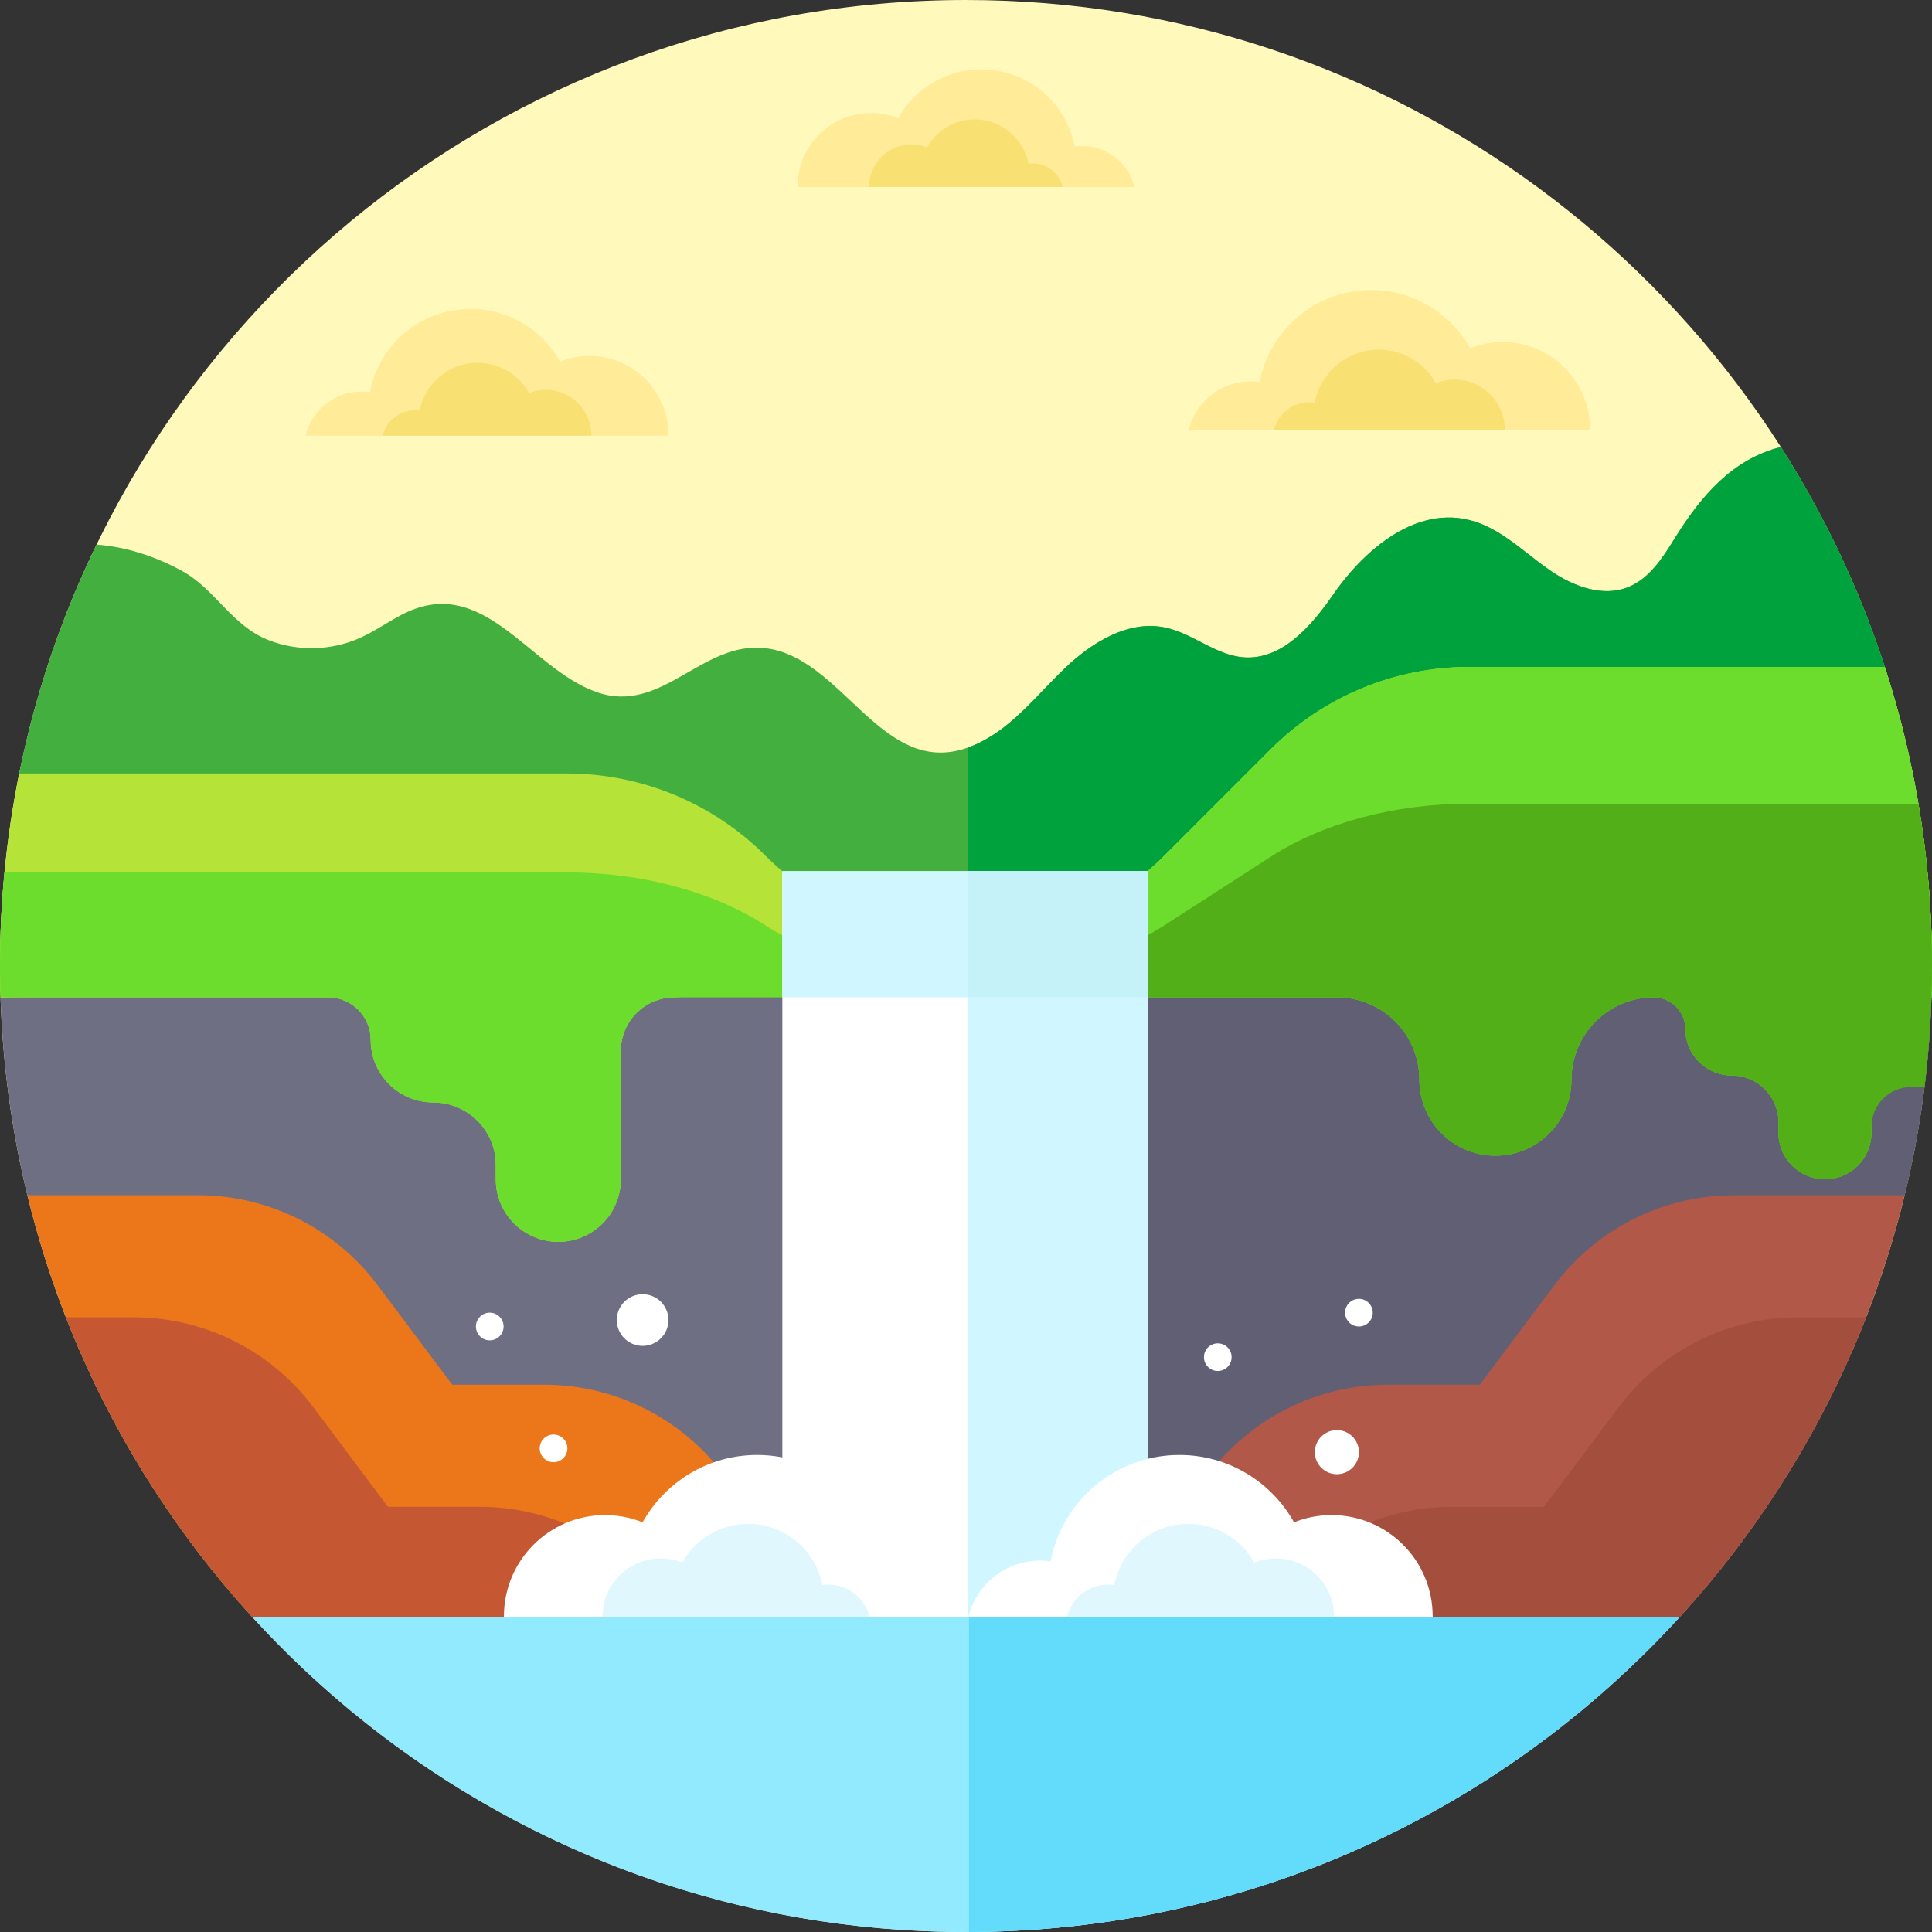 <svg id="Capa_1" enable-background="new 0 0 512 512" height="512" viewBox="0 0 512 512" width="512" xmlns="http://www.w3.org/2000/svg"><rect x="0" y="0" width="512" height="512" fill="#333333" stroke="none"/><g><path d="m512 256c0 2.78-.04 5.56-.14 8.32-.57 18.01-3 35.54-7.11 52.42-27.27 112.06-128.3 195.26-248.75 195.26s-221.48-83.19-248.74-195.25l-.01-.01c-4.1-16.88-6.54-34.42-7.11-52.42-.1-2.76-.14-5.54-.14-8.32 0-8.37.4-16.64 1.19-24.8.85-8.88 2.16-17.63 3.9-26.22 23.64-116.94 127-204.98 250.91-204.98 113.71 0 210.12 74.15 243.49 176.74 0 .01.01.02.01.03 3.82 11.72 6.8 23.82 8.9 36.22 2.37 13.99 3.6 28.36 3.6 43.01z" fill="#fff9bb"/><path d="m499.49 176.74-82.02 29.58c-52.03 18.76-106.22 29.82-160.86 33.08-55.59 3.33-111.66-1.42-166.43-14.34l-85.09-20.08-.01.01v-.01c4.31-21.3 11.26-41.64 20.51-60.66 7.84.6 15.42 3.07 22.5 6.9 9.11 4.93 13.2 14.61 23.26 18.49 7.57 2.92 16.28 2.73 23.72-.51 3.9-1.7 7.41-4.18 11.17-6.18 21.73-11.55 33.77 13.96 51.76 20.36 17.49 6.22 28-13.75 45.05-11.58 19.65 2.5 29.85 31.95 50.81 27.1.89-.21 1.81-.48 2.75-.83 1.19-.42 2.42-.96 3.68-1.62 8.76-4.56 14.93-12.73 22.09-19.53 7.15-6.8 16.71-12.63 26.37-10.62 7.36 1.53 13.48 7.42 20.98 7.91 10.04.66 17.82-8.31 23.54-16.59 8.77-12.67 24.29-26 40.83-18.1 6.36 3.04 11.45 8.16 17.32 12.07s13.35 6.62 19.93 4.06c5.62-2.19 9.18-7.65 12.35-12.79 7.2-11.65 15.53-21.18 28.24-24.4 2.21 3.46 4.34 6.97 6.38 10.54 8.61 15.03 15.73 31.01 21.17 47.74z" fill="#43af3e"/><path d="m499.49 176.74-82.02 29.58c-52.03 18.76-106.22 29.82-160.86 33.08v-41.33c1.19-.42 2.42-.96 3.68-1.62 8.76-4.56 14.93-12.73 22.09-19.53 7.15-6.8 16.71-12.63 26.37-10.62 7.36 1.53 13.48 7.42 20.98 7.91 10.04.66 17.82-8.31 23.54-16.59 8.77-12.67 24.29-26 40.83-18.1 6.36 3.04 11.45 8.16 17.32 12.07s13.35 6.62 19.93 4.06c5.62-2.19 9.18-7.65 12.35-12.79 7.2-11.65 15.53-21.18 28.24-24.4 2.21 3.46 4.34 6.97 6.38 10.54 8.61 15.03 15.73 31.01 21.17 47.74z" fill="#00a23e"/><g><g><path d="m511.86 264.32c-.57 18.01-3 35.54-7.11 52.42-145.56 114.63-350.61 114.94-496.52.77l-.97-.76-.01-.01c-4.1-16.88-6.54-34.42-7.11-52.42l256.47-6.79z" fill="#6e6f83"/><path d="m511.86 264.32c-.57 18.01-3 35.54-7.11 52.42-72.78 57.32-160.44 86.06-248.14 86.19v-145.4z" fill="#605f74"/><g><path d="m512 256c0 2.78-.04 5.56-.14 8.32h-5.34c-5.83 0-10.55 4.72-10.55 10.55l-2 25.32c0 3.4.62 4.49-1.61 6.72s-5.32 3.61-8.72 3.61c-6.81 0-10.34-3.52-10.34-10.33v-2.82c0-6.81-7.52-14.34-14.33-14.34s-10.34-3.52-10.34-10.33c0-4.63-5.75-10.38-10.38-10.38-12.03 0-24.908 8.642-24.908 20.672 0 5.57.858 3.575-2.782 7.225-3.65 3.64-8.69 1.22-14.26 1.22-11.13 0-9.461-4.885-9.461-16.025 0-12.03-15.024-20.966-27.064-20.966l-181.065 9.874c-7.83 0-14.18 6.35-14.18 14.18v34.02c0 4.57-1.85 8.72-4.85 11.72s-7.14 4.86-11.72 4.86c-9.16 0-16.58-7.43-16.58-16.58v-3.79c0-9.15-7.42-16.57-16.58-16.57-9.15 0-16.57-7.42-16.57-16.58 0-6.22-5.04-11.26-11.26-11.26h-86.83c-.1-2.76-.14-5.54-.14-8.32 0-8.37.4-16.64 1.19-24.8.85-8.88 2.16-17.63 3.9-26.22h145.17c19.72 0 38.63 7.83 52.58 21.77 1.44 1.44 2.94 2.82 4.49 4.13 5.91 5.02 12.54 9.06 19.63 11.99 8.93 3.7 18.59 5.66 28.45 5.66h1.2c14.09-.12 27.75-4.24 39.44-11.71 2.8-1.79 5.49-3.77 8.04-5.94 1.54-1.31 3.04-2.69 4.48-4.13l28.24-28.24c13.94-13.94 32.84-21.77 52.56-21.77h110.12c0 .01.01.02.01.03 3.82 11.72 6.8 23.82 8.9 36.22 2.37 13.99 3.6 28.36 3.6 43.01z" fill="#b6e337"/><path d="m512 256c0 2.78-.04 5.56-.14 8.32h-5.34c-5.83 0-10.55 4.72-10.55 10.55v25.32c0 3.4-1.38 6.49-3.61 8.72s-5.32 3.61-8.72 3.61c-6.81 0-12.34-5.52-12.34-12.33v-2.82c0-6.81-5.52-12.34-12.33-12.34s-12.34-5.52-12.34-12.33c0-4.63-3.75-8.38-8.38-8.38-12.03 0-21.79 9.76-21.79 21.79 0 5.57-2.26 10.61-5.9 14.26-3.65 3.64-8.69 5.9-14.26 5.9-11.13 0-20.16-9.02-20.16-20.16 0-12.03-9.75-21.79-21.79-21.79h-175.64c-7.83 0-14.18 6.35-14.18 14.18v34.02c0 4.57-1.85 8.72-4.85 11.72s-7.14 4.86-11.72 4.86c-9.16 0-16.58-7.43-16.58-16.58v-3.79c0-9.15-7.42-16.57-16.58-16.57-9.15 0-16.57-7.42-16.57-16.58 0-6.22-5.04-11.26-11.26-11.26h-86.83c-.1-2.76-.14-5.54-.14-8.32 0-8.37.4-16.64 1.19-24.8h149.07c19.72 0 38.63 5.04 52.58 14.03 1.44.93 2.94 1.82 4.49 2.66 5.91 3.24 12.54 5.84 19.63 7.73 8.93 2.39 18.59 3.65 28.45 3.65h1.2c14.09-.08 27.75-2.73 39.44-7.55 2.8-1.15 5.49-2.43 8.04-3.83 1.54-.84 3.04-1.73 4.48-2.66l28.24-18.21c13.94-8.98 32.84-14.03 52.56-14.03h119.03c2.37 13.99 3.6 28.36 3.6 43.01z" fill="#6cdc2d"/><path d="m512 256v8.32h-5.48c-5.83 0-10.55 4.72-10.55 10.55v19.32c0 3.4-1.38 6.49-3.61 8.72s-5.32 3.61-8.72 3.61c-6.81 0-12.34-5.52-12.34-12.33v-2.82c0-6.81-5.52-12.34-12.33-12.34s-12.34-5.52-12.34-12.33c0-4.63-3.75-8.38-8.38-8.38-12.03 0-21.79 9.76-21.79 21.79 0 5.57-2.26 10.61-5.9 14.26-3.65 3.64-8.69 5.9-14.26 5.9-11.13 0-20.16-9.02-20.16-20.16 0-12.03-9.75-21.79-21.79-21.79h-97.74v-9.79c14.09-.12 27.75-4.24 39.44-11.71 2.8-1.79 5.49-3.77 8.04-5.94 1.54-1.31 3.04-2.69 4.48-4.13l28.24-28.24c13.94-13.94 32.84-21.77 52.56-21.77h110.12c7.34 22.57 11.64 46.51 12.39 71.35.08 2.63.12 5.26.12 7.91z" fill="#6cdc2d"/><path d="m512 256c0 2.78-.04 5.56-.14 8.32-.25 8.01-.88 15.93-1.85 23.74h-3.49c-5.83 0-10.55 4.72-10.55 10.55v1.58c0 3.4-1.38 6.49-3.61 8.72s-5.32 3.61-8.72 3.61c-6.81 0-12.34-5.52-12.34-12.33v-2.82c0-6.81-5.52-12.34-12.33-12.34s-12.34-5.52-12.34-12.33c0-4.63-3.75-8.38-8.38-8.38-12.03 0-21.79 9.76-21.79 21.79 0 5.57-2.26 10.61-5.9 14.26-3.65 3.64-8.69 5.9-14.26 5.9-11.13 0-20.16-9.02-20.16-20.16 0-12.03-9.75-21.79-21.79-21.79h-97.74v-5.05c14.09-.08 27.75-2.73 39.44-7.55 2.8-1.15 5.49-2.43 8.04-3.83 1.54-.84 3.04-1.73 4.48-2.66l28.24-18.21c13.94-8.98 32.84-14.03 52.56-14.03h119.03c1.94 11.46 3.12 23.18 3.48 35.1.08 2.63.12 5.26.12 7.91z" fill="#53af17"/></g><path d="m207.33 230.88h96.76v225.67h-96.76z" fill="#fff"/><path d="m207.33 230.88h96.76v33.44h-96.76z" fill="#d0f6ff"/><path d="m256.61 230.88h47.48v225.67h-47.48z" fill="#d0f6ff"/><path d="m256.61 230.88h47.48v33.44h-47.48z" fill="#c5f2f9"/></g><g><path d="m214.43 425.98v40.73c-49.95-4.46-99.35-16.98-146.22-37.58l-1.32-.58c-21.02-23.02-37.89-49.9-49.43-79.45-4.09-10.47-7.51-21.27-10.21-32.36h45.2c18.72 0 36.35 8.82 47.59 23.8l19.81 26.42h24.31c20.31 0 39.22 10.36 50.15 27.49z" fill="#ec771b"/><path d="m197.4 458.34v6.53c-44.13-5.57-87.66-17.49-129.19-35.74l-1.32-.58c-21.02-23.02-37.89-49.9-49.43-79.45h17.96c18.72 0 36.35 8.82 47.59 23.8l19.81 26.42h24.31c20.31 0 39.22 10.36 50.15 27.49z" fill="#c55732"/></g><g><path d="m504.75 316.74c-2.7 11.09-6.12 21.89-10.21 32.36-11.54 29.55-28.41 56.43-49.43 79.45-47.25 20.94-97.11 33.66-147.54 38.16v-40.73l20.12-31.53c10.93-17.13 29.84-27.49 50.15-27.49h24.31l19.81-26.42c11.24-14.98 28.87-23.8 47.59-23.8z" fill="#b15848"/><path d="m494.54 349.1c-11.54 29.55-28.41 56.43-49.43 79.45-41.92 18.58-85.9 30.69-130.51 36.32v-6.53l20.12-31.53c10.93-17.13 29.84-27.49 50.15-27.49h24.31l19.81-26.42c11.24-14.98 28.87-23.8 47.59-23.8z" fill="#a44e3e"/></g><g><path d="m445.11 428.55c-46.82 51.28-114.21 83.45-189.11 83.45s-142.29-32.17-189.11-83.45z" fill="#92eaff"/><path d="m445.11 428.55c-46.66 51.1-113.74 83.22-188.32 83.45v-83.45z" fill="#63dbfa"/></g><path d="" fill="#dff7fd"/><g><path d="m379.668 428.55c.001-.081.006-.16.006-.241 0-14.8-11.998-26.798-26.798-26.798-3.516 0-6.871.684-9.947 1.915-5.943-10.646-17.313-17.849-30.371-17.849-16.958 0-31.072 12.144-34.139 28.208-.914-.131-1.848-.203-2.799-.203-9.22 0-16.944 6.382-19.009 14.968z" fill="#fff"/><path d="m353.521 428.55c0-.046.003-.092.003-.139 0-8.511-6.899-15.41-15.409-15.41-2.022 0-3.951.393-5.72 1.101-3.417-6.122-9.955-10.264-17.464-10.264-9.751 0-17.867 6.983-19.631 16.22-.526-.075-1.063-.117-1.609-.117-5.302 0-9.743 3.67-10.931 8.607h70.761z" fill="#dff7fd"/></g><g><path d="m177.136 115.454c0-.063.005-.125.005-.189 0-11.563-9.374-20.937-20.937-20.937-2.747 0-5.368.534-7.771 1.496-4.643-8.317-13.526-13.945-23.728-13.945-13.248 0-24.275 9.488-26.672 22.038-.714-.103-1.444-.158-2.187-.158-7.203 0-13.238 4.986-14.851 11.694h96.141z" fill="#ffeb98"/><path d="m156.708 115.454c0-.036.003-.072.003-.109 0-6.649-5.39-12.039-12.039-12.039-1.58 0-3.087.307-4.469.86-2.67-4.783-7.778-8.019-13.644-8.019-7.618 0-13.959 5.456-15.337 12.672-.411-.059-.83-.091-1.257-.091-4.142 0-7.612 2.867-8.54 6.725h55.283z" fill="#f9e073"/></g><g><path d="m211.389 49.553c0-.059-.004-.116-.004-.175 0-10.731 8.699-19.431 19.431-19.431 2.549 0 4.982.496 7.212 1.389 4.309-7.719 12.553-12.942 22.021-12.942 12.296 0 22.529 8.805 24.754 20.453.663-.095 1.34-.147 2.029-.147 6.685 0 12.286 4.628 13.783 10.853z" fill="#ffeb98"/><path d="m230.348 49.553c0-.034-.003-.067-.003-.101 0-6.171 5.002-11.173 11.173-11.173 1.466 0 2.865.285 4.147.799 2.478-4.439 7.218-7.442 12.663-7.442 7.07 0 12.955 5.063 14.234 11.761.381-.055.771-.084 1.167-.084 3.844 0 7.065 2.661 7.926 6.241h-51.307z" fill="#f9e073"/></g><g><path d="m421.394 114.028c0-.07.005-.139.005-.209 0-12.798-10.375-23.173-23.173-23.173-3.04 0-5.941.591-8.601 1.656-5.138-9.206-14.971-15.435-26.262-15.435-14.663 0-26.868 10.501-29.521 24.392-.791-.113-1.598-.175-2.42-.175-7.972 0-14.652 5.519-16.437 12.944z" fill="#ffeb98"/><path d="m398.784 114.028c0-.04.003-.08.003-.12 0-7.359-5.966-13.325-13.325-13.325-1.748 0-3.416.34-4.946.952-2.955-5.293-8.609-8.875-15.101-8.875-8.432 0-15.45 6.038-16.975 14.026-.455-.065-.919-.101-1.392-.101-4.584 0-8.425 3.174-9.452 7.443z" fill="#f9e073"/></g><g><path d="m133.552 428.55c0-.081-.006-.16-.006-.241 0-14.8 11.998-26.798 26.798-26.798 3.516 0 6.871.684 9.947 1.915 5.943-10.646 17.313-17.849 30.371-17.849 16.958 0 31.072 12.144 34.139 28.208.914-.131 1.848-.203 2.799-.203 9.22 0 16.944 6.382 19.009 14.968z" fill="#fff"/><path d="m159.699 428.55c0-.046-.003-.092-.003-.139 0-8.511 6.899-15.41 15.409-15.41 2.022 0 3.951.393 5.72 1.101 3.417-6.122 9.955-10.264 17.464-10.264 9.751 0 17.867 6.983 19.631 16.22.526-.075 1.063-.117 1.609-.117 5.302 0 9.743 3.67 10.931 8.607h-70.761z" fill="#dff7fd"/></g></g><g fill="#fff"><path d="m177.141 349.826c0 3.78-3.064 6.844-6.844 6.844s-6.844-3.064-6.844-6.844 3.064-6.844 6.844-6.844 6.844 3.064 6.844 6.844z"/><path d="m360.127 384.834c0 3.226-2.615 5.842-5.842 5.842-3.226 0-5.842-2.615-5.842-5.842 0-3.226 2.615-5.842 5.842-5.842s5.842 2.616 5.842 5.842z"/><circle cx="146.692" cy="383.832" r="3.666"/><circle cx="322.723" cy="359.665" r="3.666"/><path d="m363.793 347.873c0 2.025-1.641 3.666-3.666 3.666-2.024 0-3.666-1.641-3.666-3.666s1.641-3.666 3.666-3.666c2.024.001 3.666 1.642 3.666 3.666z"/><circle cx="129.787" cy="351.539" r="3.666"/></g></g></svg>